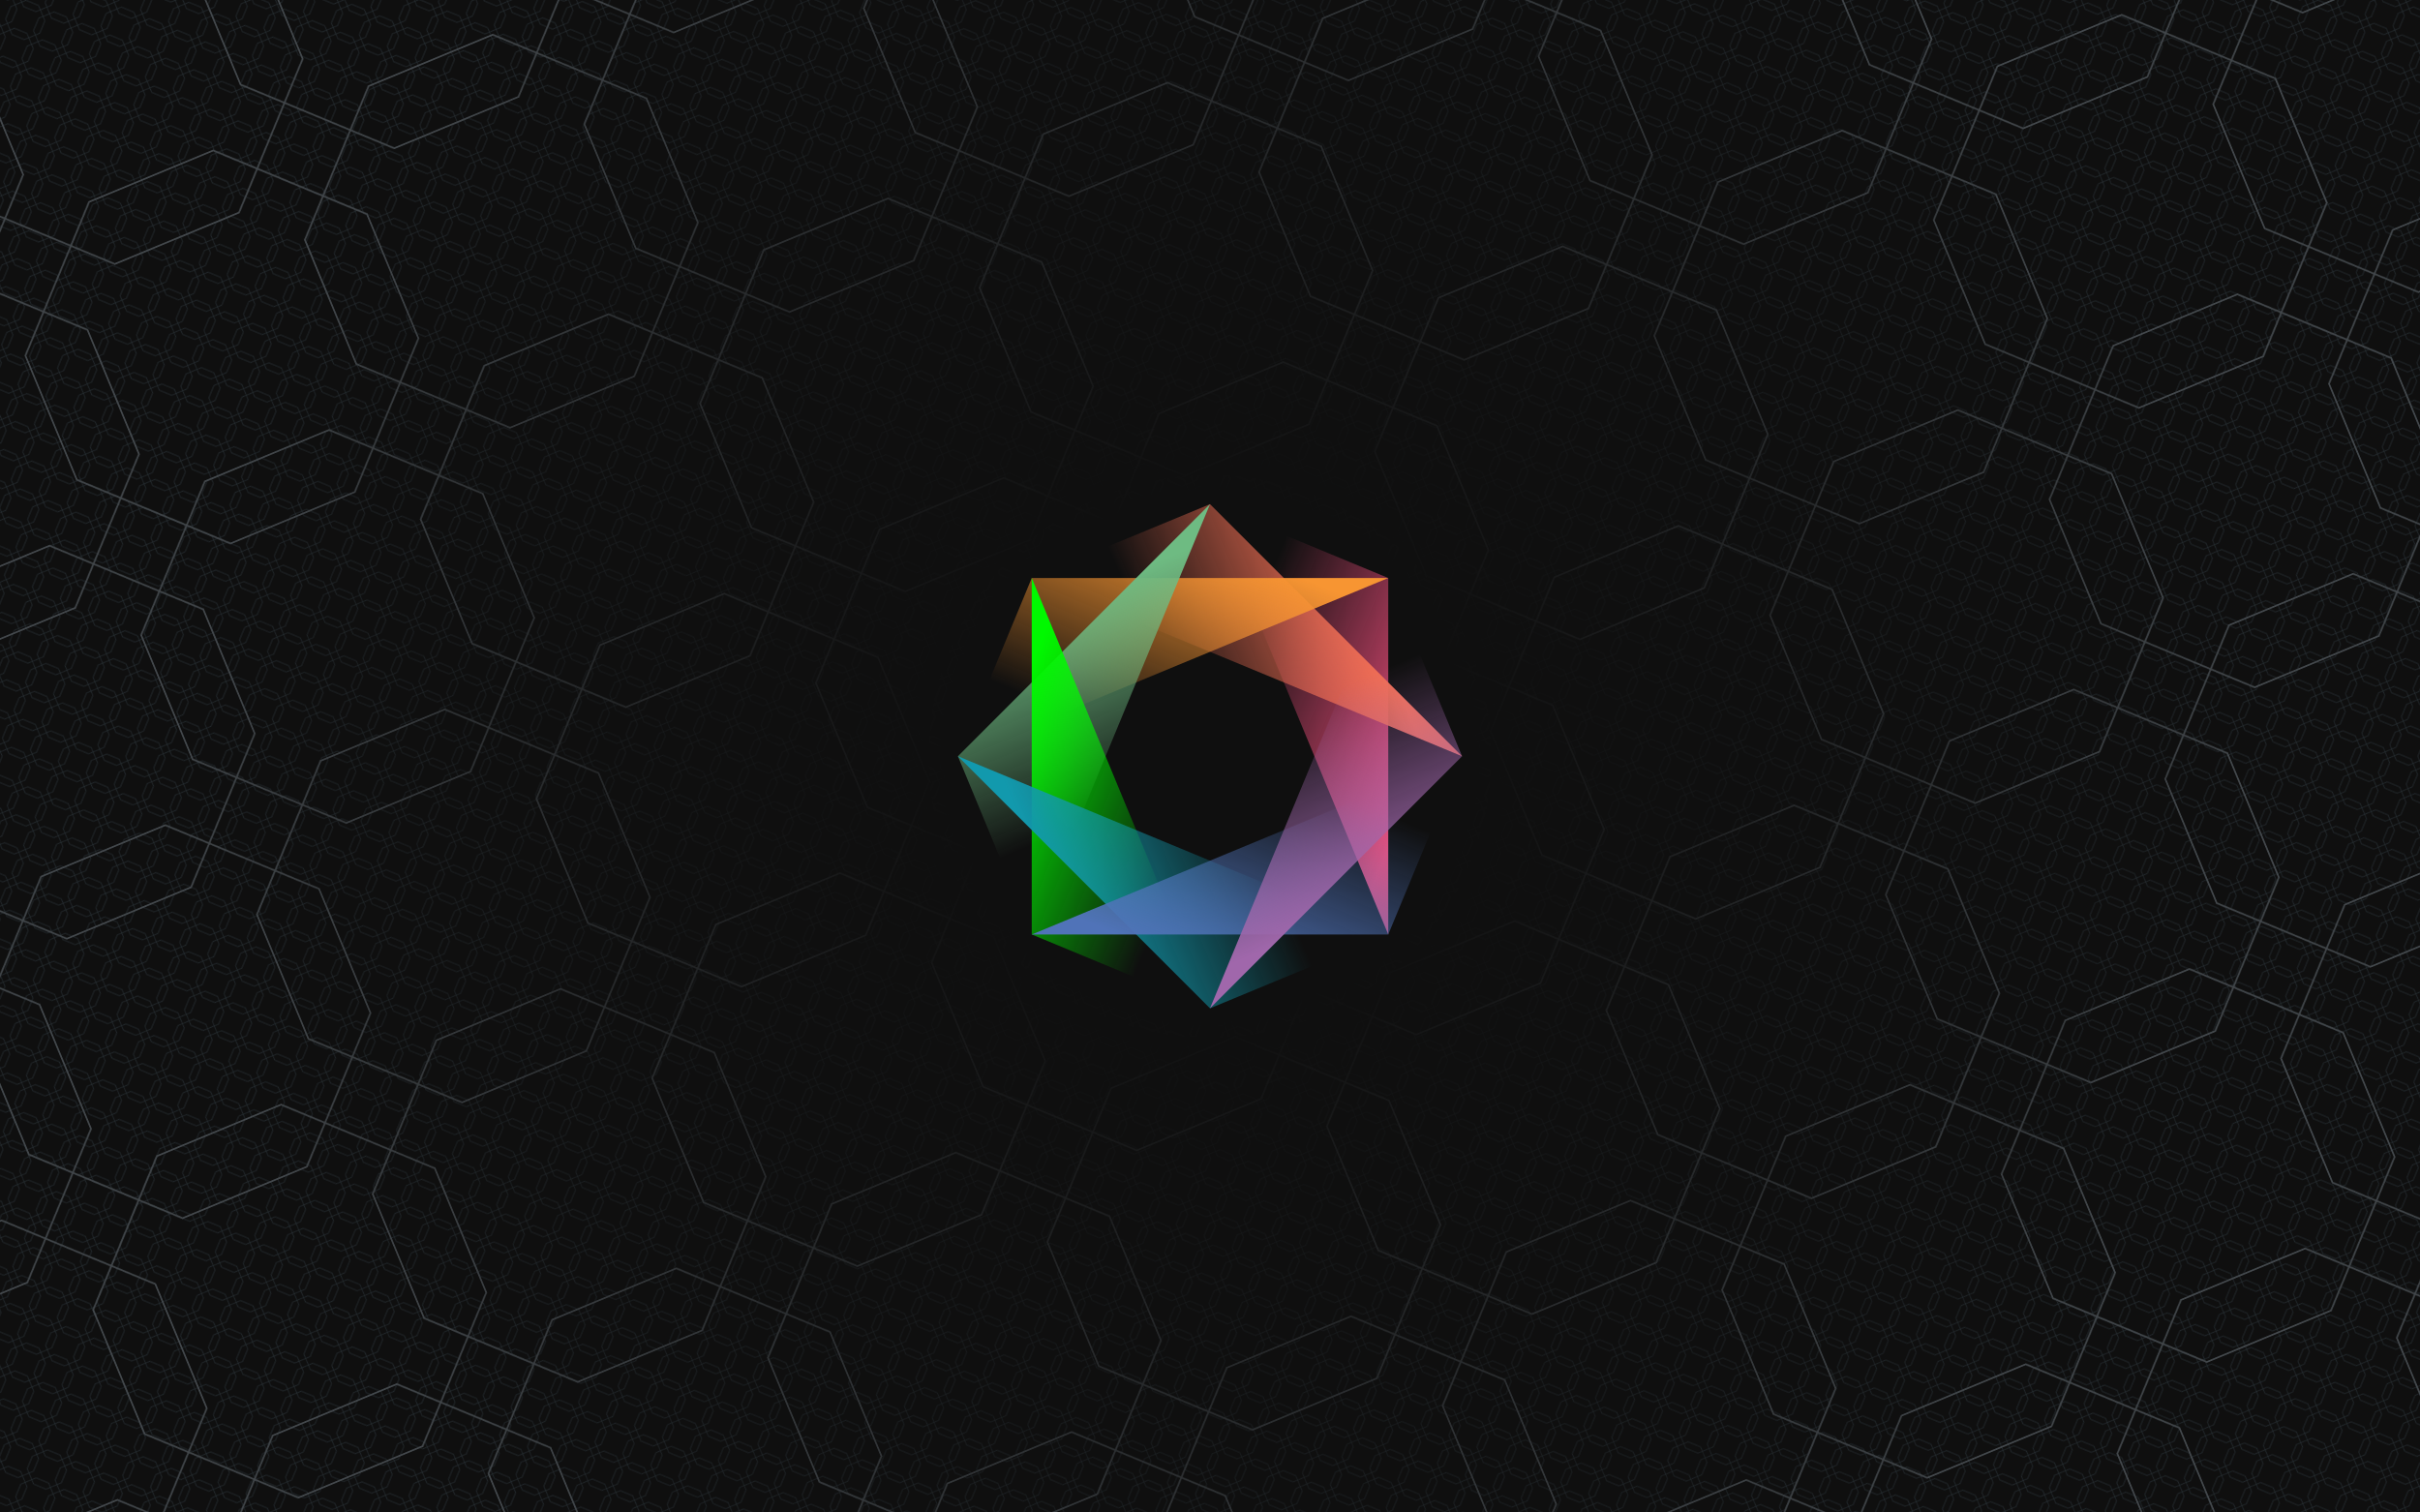 
        <svg xmlns="http://www.w3.org/2000/svg" width="2880" height="1800" viewBox="-1440 -900 2880 1800">
          <defs>
            <pattern id="bg" width="36" height="36" patternUnits="userSpaceOnUse" patternTransform="rotate(22.5)">
              <path d="
  M 6 0
  l 4 4
  l 16 0
  l 4 -4
  l 6 6
  l -4 4
  l 0 16
  l 4 4
  l -6 6
  l -4 -4
  l -16 0
  l -4 4
  l -6 -6
  l 4 -4
  l 0 -16
  l -4 -4
  z
  " stroke="#23292D" stroke-width="1" fill="none"/>
            </pattern>
            <pattern id="bg-large" width="360" height="360" patternUnits="userSpaceOnUse" patternTransform="rotate(-22.5)">
              <path d="
  M 60 0
  l 40 40
  l 160 0
  l 40 -40
  l 60 60
  l -40 40
  l 0 160
  l 40 40
  l -60 60
  l -40 -40
  l -160 0
  l -40 40
  l -60 -60
  l 40 -40
  l 0 -160
  l -40 -40
  z
  " stroke="#42474B" stroke-width="2" fill="none"/>
            </pattern>
            <radialGradient id="accent-bg">
              <stop offset="25%" stop-color="#0F0F0F"/>
              <stop offset="100%" stop-color="#0F0F0F" stop-opacity="0"/>
            </radialGradient>
            <linearGradient id="fill-0" x1="0" y1="0" x2="1" y2="1"><stop offset="25%" stop-color="#EF4E7C" stop-opacity="0"/><stop offset="90%" stop-color="#EF4E7C"/></linearGradient>
<linearGradient id="fill-1" x1="0" y1="0" x2="1" y2="1"><stop offset="25%" stop-color="#F37055" stop-opacity="0"/><stop offset="90%" stop-color="#F37055"/></linearGradient>
<linearGradient id="fill-2" x1="0" y1="0" x2="1" y2="1"><stop offset="25%" stop-color="#F79532" stop-opacity="0"/><stop offset="90%" stop-color="#F79532"/></linearGradient>
<linearGradient id="fill-3" x1="0" y1="0" x2="1" y2="1"><stop offset="25%" stop-color="#6EBB82" stop-opacity="0"/><stop offset="90%" stop-color="#6EBB82"/></linearGradient>
<linearGradient id="fill-4" x1="0" y1="0" x2="1" y2="1"><stop offset="25%" stop-color="#00F900" stop-opacity="0"/><stop offset="90%" stop-color="#00F900"/></linearGradient>
<linearGradient id="fill-5" x1="0" y1="0" x2="1" y2="1"><stop offset="25%" stop-color="#1299AD" stop-opacity="0"/><stop offset="90%" stop-color="#1299AD"/></linearGradient>
<linearGradient id="fill-6" x1="0" y1="0" x2="1" y2="1"><stop offset="25%" stop-color="#5073B8" stop-opacity="0"/><stop offset="90%" stop-color="#5073B8"/></linearGradient>
<linearGradient id="fill-7" x1="0" y1="0" x2="1" y2="1"><stop offset="25%" stop-color="#A067AB" stop-opacity="0"/><stop offset="90%" stop-color="#A067AB"/></linearGradient>
          </defs>
          <rect x="-1440" y="-900" width="2880" height="1800" fill="#0F0F0F" />
          <rect x="-1440" y="-900" width="2880" height="1800" fill="url(#bg)"/>
          <rect x="-1440" y="-900" width="2880" height="1800" fill="url(#bg-large)"/>
          <circle r="1200" fill="url(#accent-bg)"/>
          <path d="M 0 -300 L 212.13 -212.13 L 212.13 212.13 Z" stroke="#EF4E7C" stroke-width="0" fill="url(#fill-0)" transform="rotate(0)"/>
<path d="M 0 -300 L 212.13 -212.13 L 212.13 212.13 Z" stroke="#F37055" stroke-width="0" fill="url(#fill-1)" transform="rotate(-45)"/>
<path d="M 0 -300 L 212.13 -212.13 L 212.13 212.13 Z" stroke="#F79532" stroke-width="0" fill="url(#fill-2)" transform="rotate(-90)"/>
<path d="M 0 -300 L 212.13 -212.13 L 212.13 212.13 Z" stroke="#6EBB82" stroke-width="0" fill="url(#fill-3)" transform="rotate(-135)"/>
<path d="M 0 -300 L 212.13 -212.13 L 212.13 212.13 Z" stroke="#00F900" stroke-width="0" fill="url(#fill-4)" transform="rotate(-180)"/>
<path d="M 0 -300 L 212.13 -212.13 L 212.13 212.13 Z" stroke="#1299AD" stroke-width="0" fill="url(#fill-5)" transform="rotate(-225)"/>
<path d="M 0 -300 L 212.13 -212.13 L 212.13 212.13 Z" stroke="#5073B8" stroke-width="0" fill="url(#fill-6)" transform="rotate(-270)"/>
<path d="M 0 -300 L 212.13 -212.13 L 212.13 212.13 Z" stroke="#A067AB" stroke-width="0" fill="url(#fill-7)" transform="rotate(-315)"/>
        </svg>